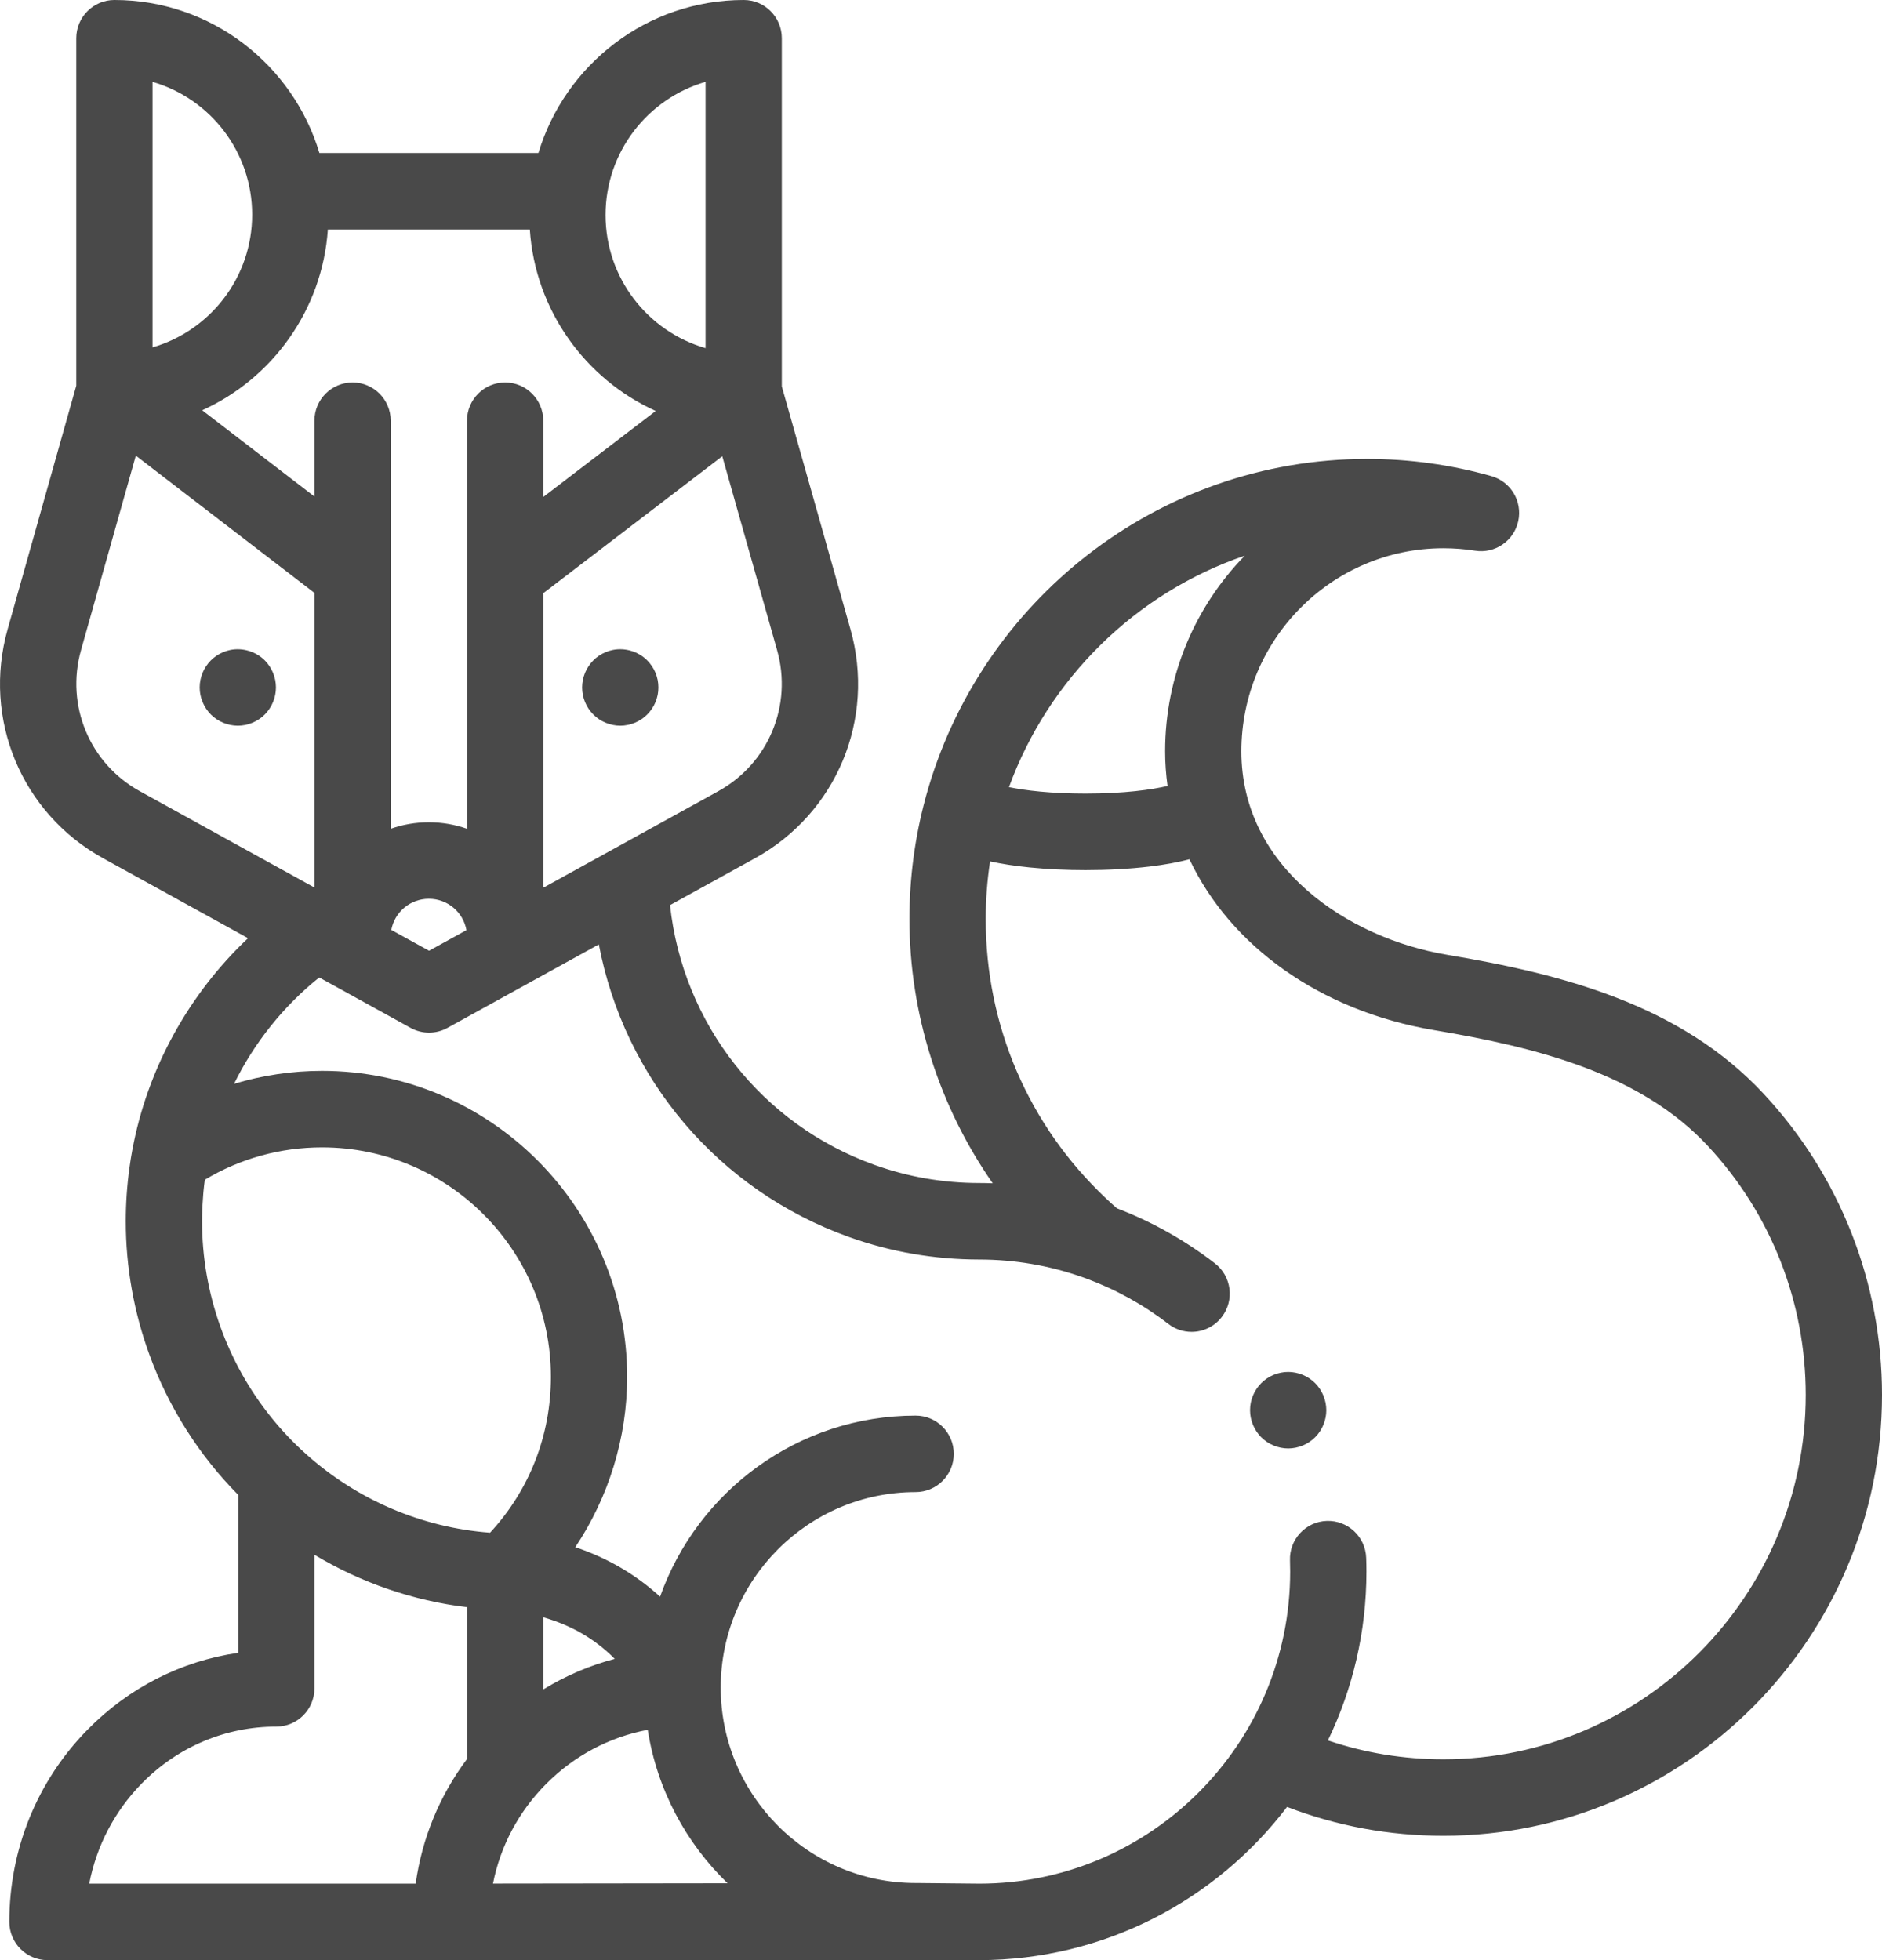 <svg width="96" height="100" viewBox="0 0 96 100" fill="none" xmlns="http://www.w3.org/2000/svg">
<path d="M14.038 34.691C14.013 34.566 13.975 34.444 13.927 34.325C13.878 34.207 13.818 34.094 13.748 33.989C13.678 33.881 13.596 33.782 13.507 33.692C13.055 33.24 12.382 33.031 11.749 33.158C11.627 33.183 11.505 33.22 11.386 33.269C11.27 33.317 11.156 33.378 11.051 33.449C10.944 33.52 10.845 33.603 10.755 33.692C10.664 33.782 10.584 33.881 10.513 33.989C10.443 34.094 10.382 34.207 10.333 34.325C10.284 34.444 10.248 34.566 10.223 34.691C10.197 34.817 10.185 34.945 10.185 35.072C10.185 35.585 10.394 36.088 10.755 36.452C10.845 36.541 10.944 36.623 11.051 36.693C11.156 36.764 11.27 36.824 11.386 36.873C11.505 36.922 11.627 36.958 11.749 36.984C11.876 37.009 12.004 37.023 12.131 37.023C12.643 37.023 13.145 36.814 13.507 36.451C13.868 36.088 14.076 35.585 14.076 35.071C14.076 34.945 14.063 34.817 14.038 34.691Z" fill="#494949"/>
<path d="M33.437 34.325C33.388 34.207 33.328 34.094 33.257 33.989C33.186 33.881 33.103 33.782 33.014 33.692C32.563 33.237 31.892 33.031 31.26 33.158C31.135 33.183 31.012 33.22 30.896 33.269C30.779 33.318 30.664 33.379 30.559 33.449C30.453 33.52 30.353 33.603 30.264 33.692C30.174 33.782 30.092 33.881 30.022 33.989C29.952 34.094 29.892 34.207 29.843 34.325C29.794 34.444 29.758 34.566 29.732 34.692C29.707 34.817 29.693 34.945 29.693 35.072C29.693 35.585 29.902 36.089 30.264 36.452C30.353 36.541 30.453 36.623 30.559 36.694C30.664 36.764 30.779 36.824 30.896 36.873C31.012 36.922 31.135 36.958 31.26 36.984C31.384 37.01 31.512 37.023 31.639 37.023C31.765 37.023 31.894 37.01 32.02 36.984C32.143 36.958 32.265 36.922 32.384 36.873C32.501 36.824 32.614 36.764 32.719 36.694C32.826 36.623 32.925 36.541 33.014 36.452C33.103 36.362 33.186 36.262 33.257 36.155C33.328 36.05 33.388 35.936 33.437 35.817C33.485 35.7 33.522 35.577 33.548 35.452C33.573 35.327 33.584 35.199 33.584 35.072C33.584 34.945 33.573 34.816 33.548 34.692C33.522 34.566 33.485 34.444 33.437 34.325Z" fill="#494949"/>
<path d="M89.972 55.812C85.725 51.242 79.694 49.697 73.808 48.709C68.758 47.86 63.322 44.251 63.322 38.331C63.322 32.617 67.944 27.969 73.626 27.969C74.171 27.969 74.715 28.011 75.241 28.095C76.26 28.258 77.225 27.595 77.446 26.586C77.667 25.577 77.065 24.57 76.074 24.29C74.022 23.708 71.889 23.414 69.735 23.414C59.026 23.414 49.98 30.7 47.241 40.598C47.224 40.651 47.21 40.704 47.198 40.757C46.672 42.71 46.39 44.763 46.39 46.881C46.39 51.726 47.904 56.448 50.639 60.369C50.406 60.361 50.173 60.355 49.94 60.355C48.108 60.353 46.32 60.043 44.62 59.434C38.855 57.372 34.83 52.222 34.178 46.176L38.508 43.787C42.672 41.491 44.676 36.685 43.38 32.099L39.88 19.715V1.951C39.88 0.874 39.01 0 37.935 0C33.002 0 28.822 3.294 27.465 7.805H16.292C14.941 3.296 10.766 0 5.836 0C4.761 0 3.89 0.874 3.89 1.951V19.677L0.39 32.1C-0.904 36.685 1.099 41.492 5.262 43.787L12.651 47.863C9.615 50.732 7.514 54.538 6.751 58.662C6.75 58.662 6.75 58.663 6.75 58.664C6.694 58.965 6.645 59.267 6.604 59.571C6.479 60.473 6.416 61.389 6.416 62.307C6.416 64.662 6.837 66.975 7.632 69.142C8.605 71.793 10.137 74.229 12.149 76.264V84.322C9.245 84.743 6.563 86.103 4.452 88.256C1.888 90.875 0.476 94.353 0.476 98.048C0.476 99.126 1.347 100 2.421 100H23.012H49.938C56.339 100 62.038 96.931 65.652 92.184C68.192 93.16 70.867 93.656 73.626 93.656C85.963 93.656 96 83.567 96 71.165C96 65.443 93.859 59.99 89.972 55.812ZM63.496 28.349C60.983 30.923 59.432 34.448 59.432 38.331C59.432 38.929 59.476 39.517 59.556 40.096C58.759 40.286 57.352 40.487 55.373 40.487C53.604 40.487 52.295 40.327 51.467 40.157C53.488 34.621 57.929 30.249 63.496 28.349ZM36.634 40.368L31.259 43.333C31.257 43.333 31.257 43.334 31.255 43.335L27.712 45.29V30.264L36.843 23.276L39.637 33.163C40.435 35.99 39.2 38.953 36.634 40.368ZM16.724 11.707H27.026C27.301 15.834 29.861 19.342 33.447 20.967L27.712 25.355V21.463C27.712 20.386 26.841 19.512 25.767 19.512C24.692 19.512 23.821 20.386 23.821 21.463V42.281C23.212 42.067 22.557 41.95 21.876 41.95C21.194 41.95 20.539 42.067 19.93 42.282V21.463C19.93 20.386 19.059 19.512 17.985 19.512C16.91 19.512 16.039 20.386 16.039 21.463V25.332L10.314 20.931C13.888 19.311 16.442 15.819 16.724 11.707ZM21.876 45.853C22.833 45.853 23.629 46.538 23.793 47.453L21.886 48.504L19.96 47.442C20.129 46.532 20.924 45.853 21.876 45.853ZM35.99 4.176V17.761C33.048 16.912 30.889 14.188 30.889 10.969C30.889 7.749 33.048 5.025 35.99 4.176ZM7.781 4.177C10.712 5.025 12.862 7.74 12.862 10.949C12.862 14.159 10.712 16.873 7.781 17.722V4.177ZM4.134 33.162L6.928 23.245L16.039 30.248V45.279L7.137 40.368C4.57 38.953 3.336 35.99 4.134 33.162ZM27.712 82.51C29.147 82.918 30.352 83.615 31.358 84.631C30.076 84.969 28.85 85.493 27.712 86.191V82.51ZM24.997 78.194C21.524 77.934 18.213 76.523 15.598 74.171C14.967 73.606 14.387 72.994 13.861 72.343C11.579 69.525 10.307 65.981 10.307 62.307C10.307 62.302 10.307 62.297 10.307 62.292C10.307 62.077 10.313 61.863 10.321 61.649C10.324 61.584 10.327 61.521 10.331 61.457C10.34 61.285 10.351 61.114 10.366 60.942C10.37 60.89 10.374 60.838 10.379 60.786C10.398 60.585 10.421 60.386 10.448 60.188C12.251 59.104 14.303 58.536 16.429 58.536C22.865 58.536 28.101 63.787 28.101 70.242C28.101 73.232 27.004 76.026 24.997 78.194ZM7.227 90.991C9.064 89.117 11.503 88.086 14.094 88.086C15.168 88.086 16.039 87.212 16.039 86.134V79.32C18.415 80.747 21.066 81.663 23.821 81.995V89.741C22.422 91.609 21.527 93.784 21.203 96.098H4.552C4.923 94.175 5.841 92.407 7.227 90.991ZM27.866 91.003C29.309 89.556 31.105 88.612 33.041 88.251C33.519 91.304 34.992 94.027 37.114 96.079L25.147 96.094C25.525 94.179 26.458 92.416 27.866 91.003ZM73.626 89.754C71.597 89.754 69.624 89.43 67.736 88.791C68.995 86.185 69.702 83.263 69.702 80.177C69.702 79.942 69.697 79.708 69.689 79.475C69.651 78.397 68.749 77.556 67.677 77.593C66.603 77.63 65.763 78.533 65.801 79.61C65.807 79.799 65.811 79.987 65.811 80.177C65.811 88.956 58.69 96.098 49.956 96.098L46.771 96.066C46.77 96.066 46.77 96.066 46.769 96.066C46.769 96.066 46.768 96.066 46.767 96.066H46.706C41.224 96.066 36.764 91.592 36.764 86.094C36.764 80.595 41.224 76.122 46.706 76.122C47.781 76.122 48.652 75.249 48.652 74.171C48.652 73.093 47.781 72.22 46.706 72.22C40.7 72.22 35.577 76.081 33.67 81.457C32.427 80.325 30.984 79.481 29.346 78.933C31.049 76.38 31.991 73.35 31.991 70.243C31.991 61.636 25.01 54.633 16.429 54.633C14.89 54.633 13.381 54.859 11.938 55.295C12.967 53.2 14.452 51.336 16.283 49.867L17.046 50.288C17.046 50.288 17.046 50.288 17.047 50.288L20.948 52.441C21.239 52.602 21.562 52.682 21.885 52.682C22.208 52.682 22.531 52.602 22.822 52.441L26.704 50.3L30.546 48.18C31.844 55.018 36.642 60.725 43.311 63.109C45.429 63.869 47.658 64.255 49.951 64.258C51.775 64.259 53.548 64.567 55.221 65.159C55.285 65.186 55.35 65.209 55.416 65.229C56.903 65.778 58.31 66.551 59.597 67.544C59.951 67.816 60.368 67.948 60.782 67.948C61.365 67.948 61.943 67.685 62.326 67.185C62.98 66.331 62.821 65.106 61.968 64.449C60.425 63.261 58.747 62.322 56.972 61.644C56.775 61.472 56.589 61.303 56.41 61.133C52.458 57.398 50.281 52.336 50.281 46.881C50.281 45.882 50.358 44.902 50.503 43.944C51.066 44.069 51.733 44.176 52.529 44.255C53.429 44.345 54.401 44.39 55.371 44.39C56.498 44.39 57.622 44.33 58.629 44.21C59.409 44.117 60.085 43.993 60.672 43.837C62.759 48.252 67.326 51.576 73.166 52.557C78.374 53.432 83.67 54.755 87.127 58.474C90.34 61.927 92.109 66.435 92.109 71.165C92.109 81.416 83.818 89.754 73.626 89.754Z" fill="#494949"/>
<path d="M67.505 71.197C67.456 71.08 67.396 70.967 67.326 70.861C67.256 70.755 67.175 70.655 67.085 70.565C66.995 70.473 66.896 70.393 66.789 70.321C66.684 70.251 66.571 70.191 66.453 70.142C66.335 70.093 66.213 70.056 66.089 70.031C65.838 69.979 65.581 69.979 65.328 70.031C65.205 70.056 65.083 70.093 64.964 70.142C64.848 70.191 64.735 70.251 64.629 70.321C64.523 70.393 64.423 70.473 64.334 70.565C64.244 70.655 64.163 70.755 64.093 70.861C64.021 70.967 63.962 71.08 63.913 71.197C63.865 71.316 63.826 71.439 63.801 71.562C63.777 71.689 63.764 71.818 63.764 71.945C63.764 72.457 63.972 72.961 64.334 73.324C64.423 73.413 64.523 73.496 64.629 73.566C64.735 73.636 64.848 73.696 64.964 73.745C65.083 73.794 65.205 73.831 65.328 73.857C65.455 73.882 65.583 73.896 65.71 73.896C65.836 73.896 65.964 73.882 66.089 73.857C66.213 73.831 66.335 73.794 66.453 73.745C66.571 73.696 66.684 73.636 66.789 73.566C66.896 73.496 66.995 73.413 67.085 73.324C67.447 72.961 67.655 72.457 67.655 71.945C67.655 71.818 67.641 71.689 67.616 71.562C67.591 71.44 67.553 71.316 67.505 71.197Z" fill="#494949"/>
</svg>
